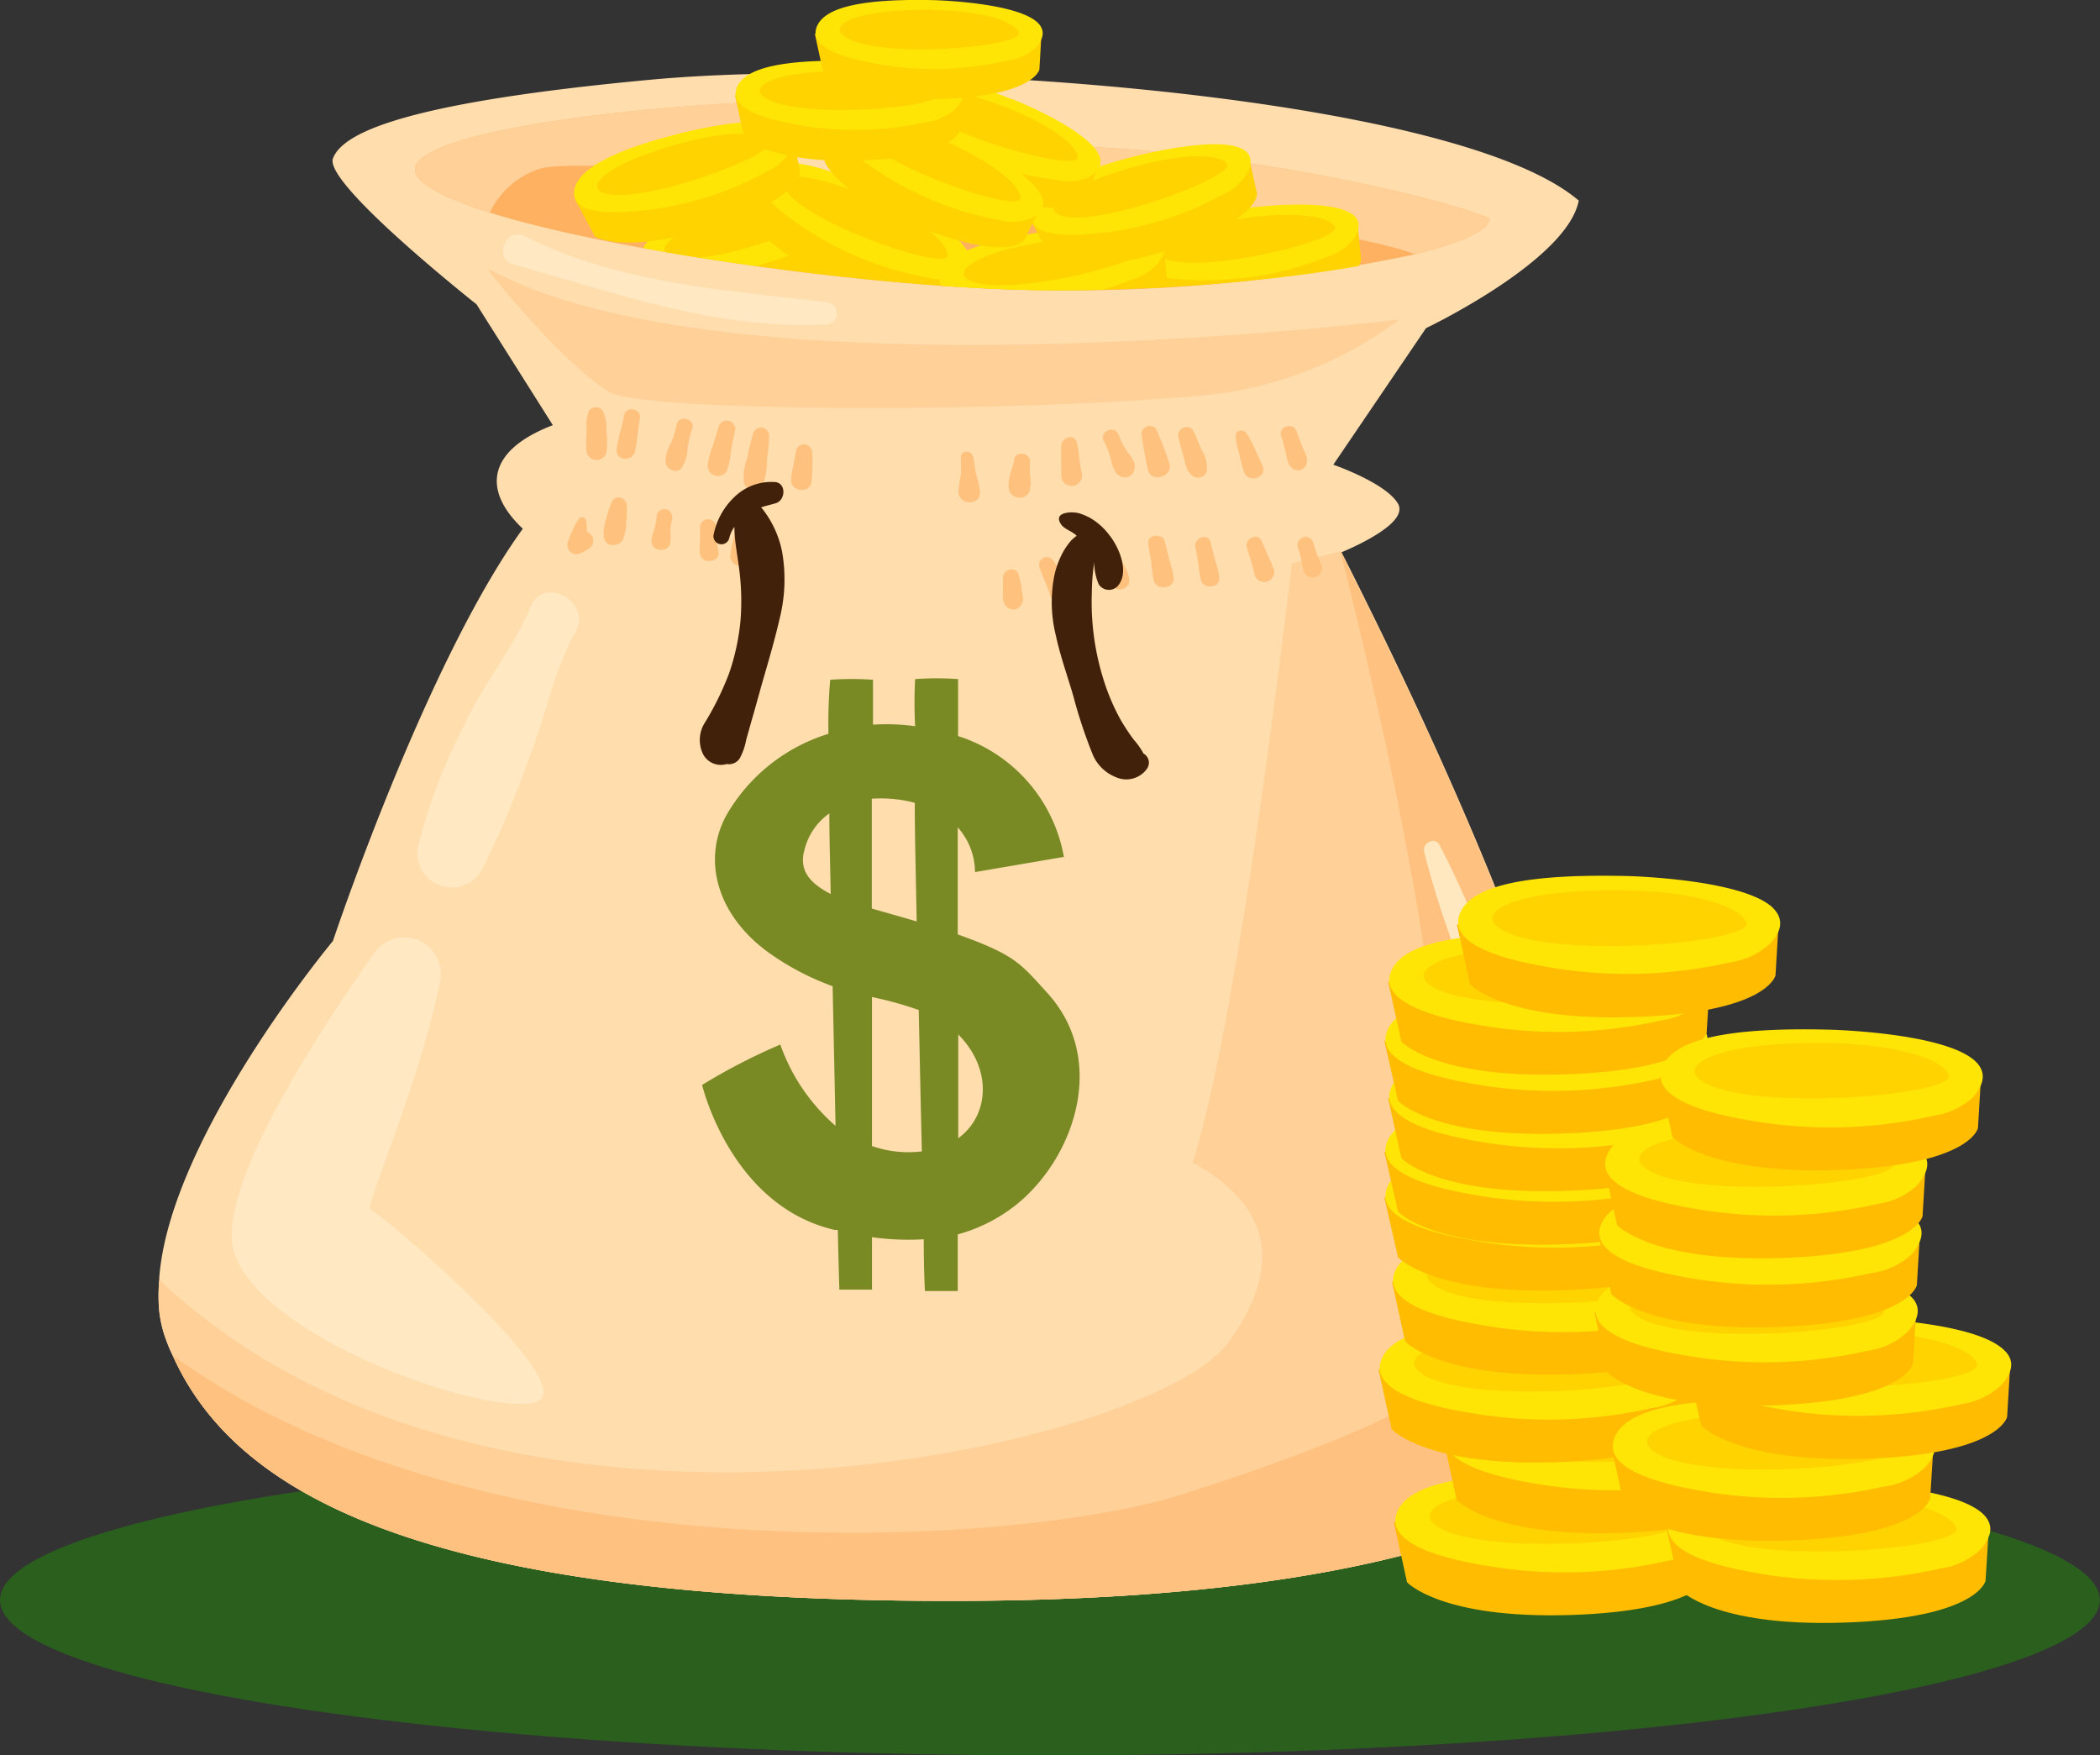 <svg xmlns="http://www.w3.org/2000/svg" xmlns:xlink="http://www.w3.org/1999/xlink" viewBox="0 0 121.67 101.69"><rect x="0" y="0" width="121.67" height="101.69" fill="#333333" stroke="none"/><defs><clipPath id="clip-path" transform="translate(0 -9.49)"><path d="M24.19,18.92C21.91,22,47.13,26.16,60.28,26.3s26.16-2.28,26-4.16l-7-15.57L59.41,0,44,2.82l-14,7.47Z" fill="none"/></clipPath></defs><g id="Layer_2" data-name="Layer 2"><g id="OBJECTS"><ellipse cx="60.83" cy="92.69" rx="60.83" ry="9" fill="#2a5f1e"/><path d="M97.45,86a10.62,10.62,0,0,1-.09,1.82,8.38,8.38,0,0,1-.79,2.6c-1.61,3.22-8.72,11.81-41.46,11.81C23.52,102.24,13.42,95.61,10,88a8.41,8.41,0,0,1-.35-.82,6.94,6.94,0,0,1-.42-1.7,9.58,9.58,0,0,1,0-1.86.76.76,0,0,1,0-.15C9.87,75.3,19.29,64,19.29,64s5.37-16.1,11-23.88c-2.41-2.28-2-4.57,1.74-6l-4.42-7s-8.86-7-8.32-8.45,4-3.22,18.38-4.56,46.56.8,53.8,7c-.67,3.49-8.85,7.39-8.85,7.39l-5.37,7.91s3.09,1.07,3.76,2.28a.6.6,0,0,1,.07.3c0,1.16-3.42,2.52-3.42,2.52s.62,1.21,1.61,3.22c3,6.07,9.28,19.43,11.4,28.31.47.49.92,1,1.33,1.45C96,79,97.35,83,97.45,86Z" transform="translate(0 -9.49)" fill="#ffddad"/><path d="M97.45,86a10.62,10.62,0,0,1-.09,1.82,8.38,8.38,0,0,1-.79,2.6c-1.61,3.22-8.72,11.81-41.46,11.81C23.52,102.24,13.42,95.61,10,88a8.41,8.41,0,0,1-.35-.82,6.94,6.94,0,0,1-.42-1.7,9.58,9.58,0,0,1,0-1.86c19.64,18.63,57.49,9.62,61.87,3.72,1.92-2.59,4.16-7.13-2-10.5,2.78-8.72,5.75-34.72,5.75-34.72l2.85-.69s.62,1.21,1.61,3.22c3,6.07,9.28,19.43,11.4,28.31.47.49.92,1,1.33,1.45C96,79,97.35,83,97.45,86Z" transform="translate(0 -9.49)" fill="#ffd097"/><path d="M86.31,22.14c0,.67-1.59,1.41-4.32,2.08A97.2,97.2,0,0,1,60.28,26.3c-9.25-.1-24.48-2.18-31.9-4.49-3.13-1-4.87-2-4.19-2.89,2.28-3.09,28.17-4.43,27-3.09-.83.93-8.26,2.5-12.78,3.37-2,.4-3.45.66-3.45.66L61,20.92h.38S53.17,19.05,59.21,18C67.25,17.57,81.61,20.26,86.31,22.14Z" transform="translate(0 -9.49)" fill="#ffb162"/><path d="M51.15,15.83c-.83.93-8.26,2.5-12.78,3.37-3.83-.16-6.49-.16-7.1.07a4.83,4.83,0,0,0-2.89,2.54c-3.13-1-4.87-2-4.19-2.89C26.47,15.83,52.36,14.49,51.15,15.83Z" transform="translate(0 -9.49)" fill="#ffd097"/><path d="M86.31,22.14c0,.67-1.59,1.41-4.32,2.08-3.06-1.15-11.68-2.35-21-3.3h.34S53.17,19.05,59.21,18C67.25,17.57,81.61,20.26,86.31,22.14Z" transform="translate(0 -9.49)" fill="#ffd097"/><path d="M35.13,34.47a2.32,2.32,0,0,0-.2-1.17.48.48,0,0,0-.81,0A2.5,2.5,0,0,0,34,34.5a4.14,4.14,0,0,0,0,1.22.59.59,0,0,0,1.13,0A4.22,4.22,0,0,0,35.13,34.47Z" transform="translate(0 -9.49)" fill="#ffc17e"/><path d="M36.16,33.54c-.11.67-.37,1.33-.43,2s.9.68,1.05.13.16-1.29.29-1.91S36.26,33,36.16,33.54Z" transform="translate(0 -9.49)" fill="#ffc17e"/><path d="M39.2,34.09a5.63,5.63,0,0,1-.32,1.06,2.22,2.22,0,0,0-.32,1.08c0,.41.61.77.94.36a2.3,2.3,0,0,0,.34-1.13,5.56,5.56,0,0,1,.27-1.14C40.31,33.76,39.32,33.49,39.2,34.09Z" transform="translate(0 -9.49)" fill="#ffc17e"/><path d="M41.63,34.23c-.12.37-.23.75-.34,1.12A4.33,4.33,0,0,0,41,36.5a.6.6,0,0,0,1.11.28,4.68,4.68,0,0,0,.24-1.17c.07-.39.15-.77.23-1.15A.46.46,0,0,0,41.63,34.23Z" transform="translate(0 -9.49)" fill="#ffc17e"/><path d="M43.63,34.63A10.66,10.66,0,0,0,43.3,36a3.2,3.2,0,0,0-.2,1.46.6.6,0,0,0,1.09.11,3.54,3.54,0,0,0,.24-1.42,11.35,11.35,0,0,0,.13-1.42A.47.47,0,0,0,43.63,34.63Z" transform="translate(0 -9.49)" fill="#ffc17e"/><path d="M47.05,35.67a.47.47,0,0,0-.92-.1c-.06.28-.1.56-.16.84a6.85,6.85,0,0,0-.14.89c0,.67,1.06.81,1.18.14A9.5,9.5,0,0,0,47.05,35.67Z" transform="translate(0 -9.49)" fill="#ffc17e"/><path d="M34,40.29a2.42,2.42,0,0,0-.05-.66.24.24,0,0,0-.4-.11,5,5,0,0,0-.61,1.28.53.53,0,0,0,.05.59.52.52,0,0,0,.57.18,3.71,3.71,0,0,0,.56-.29A.56.56,0,0,0,34,40.29Z" transform="translate(0 -9.49)" fill="#ffc17e"/><path d="M36.31,38.76c0-.42-.64-.66-.85-.22a7.05,7.05,0,0,0-.34,1A2.37,2.37,0,0,0,35,40.67c.1.52.83.5,1.07.11a2.28,2.28,0,0,0,.21-1A5.36,5.36,0,0,0,36.31,38.76Z" transform="translate(0 -9.49)" fill="#ffc17e"/><path d="M38.61,39a.46.46,0,0,0-.56.33,4.43,4.43,0,0,1-.11.73,4.88,4.88,0,0,0-.2.75c-.05.63,1,.73,1.1.13a3.47,3.47,0,0,0,0-.72,3.52,3.52,0,0,1,.1-.65A.48.48,0,0,0,38.61,39Z" transform="translate(0 -9.49)" fill="#ffc17e"/><path d="M41.49,40.77c0-.27,0-.53,0-.8a.47.47,0,0,0-.93,0c0,.27,0,.53,0,.8a3.82,3.82,0,0,0,0,.83c.09.54,1,.5,1.08,0A4.57,4.57,0,0,0,41.49,40.77Z" transform="translate(0 -9.49)" fill="#ffc17e"/><path d="M43.47,40.64a.47.47,0,0,0-.92-.11,5.09,5.09,0,0,0-.24,1.21.58.58,0,0,0,1.13.13A5.07,5.07,0,0,0,43.47,40.64Z" transform="translate(0 -9.49)" fill="#ffc17e"/><path d="M56.54,36.9c-.06-.35-.09-.7-.18-1s-.62-.34-.67,0,0,.69,0,1A7.91,7.91,0,0,0,55.53,38c.06.8,1.29.78,1.25,0A6.27,6.27,0,0,0,56.54,36.9Z" transform="translate(0 -9.49)" fill="#ffc17e"/><path d="M59.68,37.07a8.24,8.24,0,0,1,0-.85c0-.52-.85-.63-.92-.11s-.44,1.17-.29,1.78a.64.64,0,0,0,1.16.12A1.88,1.88,0,0,0,59.68,37.07Z" transform="translate(0 -9.49)" fill="#ffc17e"/><path d="M62.67,36.86c-.13-.56-.15-1.14-.27-1.71s-.88-.35-.91.15,0,1.17,0,1.75a.62.62,0,0,0,.32.53l.06,0a.52.52,0,0,0,.62-.1l.07-.05A.65.65,0,0,0,62.67,36.86Z" transform="translate(0 -9.49)" fill="#ffc17e"/><path d="M65.35,35.7a4.2,4.2,0,0,1-.53-1c-.21-.65-1.21-.2-.85.38a3.9,3.9,0,0,1,.38,1c.12.37.16.79.56,1a.56.56,0,0,0,.8-.35C65.85,36.33,65.57,36,65.35,35.7Z" transform="translate(0 -9.49)" fill="#ffc17e"/><path d="M67.75,36.32A19.83,19.83,0,0,0,67,34.38c-.19-.41-.9-.19-.86.25a20.87,20.87,0,0,0,.37,2.07C66.68,37.5,68,37.11,67.75,36.32Z" transform="translate(0 -9.49)" fill="#ffc17e"/><path d="M69.62,35.55c-.17-.38-.31-.78-.51-1.15s-.94-.11-.84.38.2.77.3,1.15.16.85.48,1.09a.53.53,0,0,0,.87-.24A1.89,1.89,0,0,0,69.62,35.55Z" transform="translate(0 -9.49)" fill="#ffc17e"/><path d="M73.16,36.49l-.46-1a5.41,5.41,0,0,0-.49-.92c-.19-.23-.63-.18-.62.18a4.22,4.22,0,0,0,.2,1c.08.35.16.7.26,1C72.25,37.56,73.45,37.16,73.16,36.49Z" transform="translate(0 -9.49)" fill="#ffc17e"/><path d="M75.47,35.4c-.12-.3-.24-.6-.34-.91-.19-.57-1.09-.31-.9.27.1.3.18.62.26.93s.08.68.37.91a.51.51,0,0,0,.84-.24C75.8,36,75.6,35.73,75.47,35.4Z" transform="translate(0 -9.49)" fill="#ffc17e"/><path d="M59.19,43.66c0-.29-.1-.57-.16-.85-.13-.54-.9-.37-.92.13,0,.28,0,.56,0,.83s-.06.65.23.88a.53.53,0,0,0,.74,0C59.37,44.31,59.26,44,59.19,43.66Z" transform="translate(0 -9.49)" fill="#ffc17e"/><path d="M62,43.53c-.35-.48-.6-1-.94-1.52s-1-.14-.83.37.47,1.09.64,1.66C61.12,44.94,62.49,44.26,62,43.53Z" transform="translate(0 -9.49)" fill="#ffc17e"/><path d="M65.43,43.07a2.05,2.05,0,0,0-.32-.85c-.12-.24-.22-.49-.33-.75-.23-.53-1.07-.32-.89.27.07.27.16.53.23.81a2.18,2.18,0,0,0,.26.83C64.68,43.81,65.48,43.67,65.43,43.07Z" transform="translate(0 -9.49)" fill="#ffc17e"/><path d="M68,42.93a8.12,8.12,0,0,0-.27-1.08c-.08-.36-.17-.71-.26-1.06s-1-.39-.93.15c0,.36.1.72.16,1.08a9.84,9.84,0,0,0,.14,1.09C67,43.74,68.1,43.6,68,42.93Z" transform="translate(0 -9.49)" fill="#ffc17e"/><path d="M70.65,42.93a6.21,6.21,0,0,0-.25-1c-.09-.33-.17-.66-.25-1-.13-.59-1-.32-.89.27.06.31.12.63.17.94a7.24,7.24,0,0,0,.16,1C69.78,43.64,70.72,43.56,70.65,42.93Z" transform="translate(0 -9.49)" fill="#ffc17e"/><path d="M73.72,42.23c-.23-.46-.42-.95-.63-1.42s-1-.12-.85.38.31,1,.43,1.51a.58.58,0,1,0,1-.47Z" transform="translate(0 -9.49)" fill="#ffc17e"/><path d="M76.52,42.11a7.36,7.36,0,0,1-.43-1.19.47.47,0,0,0-.9.27,7.25,7.25,0,0,1,.3,1.22.57.57,0,0,0,.71.52A.57.57,0,0,0,76.52,42.11Z" transform="translate(0 -9.49)" fill="#ffc17e"/><path d="M45.32,41.49a5.82,5.82,0,0,0-1.22-2.61c.27-.09.55-.15.85-.24.56-.17.61-1.12,0-1.22a3.07,3.07,0,0,0-2.44.9,4.12,4.12,0,0,0-1.16,2.12.46.46,0,0,0,.9.23,1.8,1.8,0,0,1,.3-.66c0,.77.16,1.54.26,2.32a14.44,14.44,0,0,1,.09,3.15,13.19,13.19,0,0,1-.67,3.05,17.18,17.18,0,0,1-1.37,2.79,1.87,1.87,0,0,0-.12,1.87,1.16,1.16,0,0,0,1.36.56.75.75,0,0,0,.76-.33,3.61,3.61,0,0,0,.37-1.06l.28-1c.2-.69.39-1.37.58-2.06.37-1.3.77-2.61,1.07-3.93A9.31,9.31,0,0,0,45.32,41.49Z" transform="translate(0 -9.49)" fill="#42210b"/><path d="M66.25,53.14a4.26,4.26,0,0,0-.57-.81,12,12,0,0,1-.74-1.12,12.3,12.3,0,0,1-1-2.34,15,15,0,0,1-.68-5.11,11.93,11.93,0,0,1,.14-1.7l0,.13a3.21,3.21,0,0,0,.26,1.15.7.7,0,0,0,1.09.11c.71-.79.1-2.23-.46-2.94a3.77,3.77,0,0,0-1.1-1,3.36,3.36,0,0,0-.65-.28c-.41-.13-1.57-.09-1.06.64.2.29.66.4.9.66a2.51,2.51,0,0,0-.31.26,4.28,4.28,0,0,0-.44.61,5.16,5.16,0,0,0-.55,1.46,8,8,0,0,0,.1,3.47c.25,1.17.67,2.32,1,3.46a28.37,28.37,0,0,0,1.13,3.41,2.42,2.42,0,0,0,1.34,1.31A1.47,1.47,0,0,0,66.47,54,.61.61,0,0,0,66.25,53.14Z" transform="translate(0 -9.49)" fill="#42210b"/><g clip-path="url(#clip-path)"><path d="M37.19,24.69l1.19,2.19s1.72,1.07,6.74-.54c5.28-1.69,5.14-3.26,5.14-3.26l-.49-2.21Z" transform="translate(0 -9.49)" fill="#ffd300"/><path d="M49.33,20.45c-1.49-.67-5.44.29-6,.43-4,1.05-6.11,2.16-6.17,3.44-.07,1.57,3.5,1.1,4.36,1a19.08,19.08,0,0,0,6.8-2.21,3,3,0,0,0,1.36-1.18C50.08,21.14,49.87,20.69,49.33,20.45Z" transform="translate(0 -9.49)" fill="#ffe506"/><path d="M38.69,24.26c-.69-.41.41-1.51,3.84-2.56s5.6-.93,6-.35C49.05,22.11,40.48,25.3,38.69,24.26Z" transform="translate(0 -9.49)" fill="#ffd300"/><path d="M44,19.7l-.47,2.45S44.2,24.07,49.1,26c5.15,2,6,.74,6,.74l1-2Z" transform="translate(0 -9.49)" fill="#ffd300"/><path d="M56.09,24.12c-.73-1.46-4.39-3.22-4.9-3.46-3.77-1.73-6.09-2.21-6.95-1.25-1.05,1.17,2,3.06,2.73,3.53a19,19,0,0,0,6.66,2.61,3,3,0,0,0,1.81-.06C56.23,25.13,56.35,24.64,56.09,24.12Z" transform="translate(0 -9.49)" fill="#ffe506"/><path d="M45.45,20.32c-.28-.76,1.27-.91,4.59.46S55,23.61,54.9,24.31C54.82,25.22,46.17,22.26,45.45,20.32Z" transform="translate(0 -9.49)" fill="#ffd300"/><path d="M65.68,24.57l.92,2.32s1.58,1.27,6.76.28c5.44-1,5.5-2.61,5.5-2.61l-.22-2.25Z" transform="translate(0 -9.49)" fill="#ffd300"/><path d="M78.25,21.84c-1.39-.85-5.43-.37-6-.3-4.11.55-6.33,1.4-6.54,2.66-.26,1.56,3.34,1.52,4.2,1.52a19,19,0,0,0,7-1.36,3,3,0,0,0,1.49-1C78.91,22.62,78.76,22.14,78.25,21.84Z" transform="translate(0 -9.49)" fill="#ffe506"/><path d="M67.23,24.33c-.64-.49.59-1.46,4.12-2.08s5.67-.24,6,.38C77.77,23.45,68.88,25.58,67.23,24.33Z" transform="translate(0 -9.49)" fill="#ffd300"/><path d="M54.45,25.87l.92,2.32s1.58,1.27,6.76.28c5.44-1,5.5-2.61,5.5-2.61l-.22-2.25Z" transform="translate(0 -9.49)" fill="#ffd300"/><path d="M67,23.13c-1.39-.84-5.43-.36-6-.29-4.11.55-6.33,1.4-6.54,2.66-.26,1.56,3.34,1.52,4.2,1.52a19,19,0,0,0,7-1.36,3,3,0,0,0,1.49-1C67.68,23.92,67.53,23.44,67,23.13Z" transform="translate(0 -9.49)" fill="#ffe506"/><path d="M56,25.63c-.64-.49.59-1.46,4.12-2.08s5.67-.24,6,.38C66.54,24.75,57.65,26.88,56,25.63Z" transform="translate(0 -9.49)" fill="#ffd300"/><path d="M33.29,21l1.19,2.2s1.72,1.06,6.74-.55C46.5,21,46.36,19.4,46.36,19.4l-.49-2.21Z" transform="translate(0 -9.49)" fill="#ffd300"/><path d="M45.43,16.77c-1.49-.67-5.44.3-6,.44-4,1-6.11,2.15-6.17,3.43-.07,1.58,3.5,1.1,4.36,1a18.88,18.88,0,0,0,6.8-2.21,3,3,0,0,0,1.36-1.18C46.19,17.47,46,17,45.43,16.77Z" transform="translate(0 -9.49)" fill="#ffe506"/><path d="M34.79,20.58c-.69-.41.41-1.51,3.85-2.56s5.59-.92,6-.35C45.15,18.43,36.58,21.63,34.79,20.58Z" transform="translate(0 -9.49)" fill="#ffd300"/><path d="M59.75,22.32l1.19,2.19s1.73,1.07,6.75-.54c5.27-1.69,5.14-3.26,5.14-3.26l-.49-2.21Z" transform="translate(0 -9.49)" fill="#ffd300"/><path d="M71.89,18.08c-1.48-.67-5.43.29-6,.43-4,1-6.11,2.16-6.16,3.44-.08,1.57,3.49,1.1,4.35,1a18.82,18.82,0,0,0,6.8-2.21,3,3,0,0,0,1.36-1.18C72.65,18.77,72.43,18.32,71.89,18.08Z" transform="translate(0 -9.49)" fill="#ffe506"/><path d="M61.26,21.89c-.7-.41.41-1.51,3.84-2.56s5.59-.93,6-.35C71.62,19.74,63.05,22.93,61.26,21.89Z" transform="translate(0 -9.49)" fill="#ffd300"/><path d="M51.29,14.65,51,17.13s.76,1.87,5.77,3.52c5.27,1.73,6.08.38,6.08.38l.9-2.08Z" transform="translate(0 -9.49)" fill="#ffd300"/><path d="M63.61,18.35c-.81-1.41-4.58-3-5.1-3.16-3.86-1.51-6.21-1.84-7-.84-1,1.23,2.19,2.94,2.94,3.37a19,19,0,0,0,6.8,2.2,3,3,0,0,0,1.8-.15C63.81,19.36,63.9,18.86,63.61,18.35Z" transform="translate(0 -9.49)" fill="#ffe506"/><path d="M52.76,15.19c-.32-.74,1.22-1,4.61.18s5.08,2.54,5.06,3.24C62.41,19.53,53.6,17.08,52.76,15.19Z" transform="translate(0 -9.49)" fill="#ffd300"/><path d="M48.24,16.38l-.47,2.45s.65,1.92,5.56,3.85c5.15,2,6,.74,6,.74l1-2Z" transform="translate(0 -9.49)" fill="#ffd300"/><path d="M60.32,20.8c-.73-1.46-4.4-3.22-4.91-3.46-3.76-1.73-6.09-2.21-6.94-1.25-1.06,1.17,2,3.06,2.73,3.53a18.88,18.88,0,0,0,6.66,2.61,3,3,0,0,0,1.8-.06C60.46,21.81,60.58,21.32,60.32,20.8Z" transform="translate(0 -9.49)" fill="#ffe506"/><path d="M49.67,17c-.28-.76,1.28-.91,4.6.46s4.91,2.83,4.85,3.52C59.05,21.9,50.4,18.94,49.67,17Z" transform="translate(0 -9.49)" fill="#ffd300"/><path d="M42.58,15l.53,2.44s1.36,1.5,6.63,1.35c5.54-.17,5.85-1.72,5.85-1.72l.13-2.25Z" transform="translate(0 -9.49)" fill="#ffd300"/><path d="M55.42,14.26c-1.25-1-5.31-1.22-5.87-1.24-4.15-.1-6.47.38-6.88,1.6-.5,1.49,3.06,2,3.91,2.17a19.33,19.33,0,0,0,7.15-.24,3,3,0,0,0,1.63-.77C56,15.14,55.87,14.64,55.42,14.26Z" transform="translate(0 -9.49)" fill="#ffe506"/><path d="M44.14,15c-.56-.58.81-1.34,4.4-1.4s5.63.66,5.86,1.32C54.69,15.78,45.57,16.48,44.14,15Z" transform="translate(0 -9.49)" fill="#ffd300"/><path d="M47.21,11.45l.53,2.44s1.36,1.5,6.63,1.34c5.54-.16,5.85-1.71,5.85-1.71l.13-2.25Z" transform="translate(0 -9.49)" fill="#ffd300"/><path d="M60.05,10.74C58.8,9.69,54.74,9.52,54.18,9.5c-4.15-.1-6.47.38-6.88,1.6-.5,1.49,3.06,2,3.91,2.16A18.91,18.91,0,0,0,58.36,13,3,3,0,0,0,60,12.26C60.58,11.62,60.5,11.12,60.05,10.74Z" transform="translate(0 -9.49)" fill="#ffe506"/><path d="M48.77,11.46c-.56-.59.81-1.34,4.4-1.4s5.63.66,5.86,1.32C59.32,12.25,50.2,13,48.77,11.46Z" transform="translate(0 -9.49)" fill="#ffd300"/></g><path d="M12.4,91.14l0,0h0Z" transform="translate(0 -9.49)" fill="#42210b"/><path d="M60.67,67c-1.57-1.72-1.84-2.18-5.18-3.38V57.42a3.92,3.92,0,0,1,1,2.59l5.15-.88a9,9,0,0,0-6.13-7v-3.3a17.22,17.22,0,0,0-2.49,0,26.92,26.92,0,0,0,0,2.73,12,12,0,0,0-2.44-.09V48.87a17.09,17.09,0,0,0-2.48,0A28.69,28.69,0,0,0,48,52a10.33,10.33,0,0,0-5.9,4.69c-1.46,2.64-.54,5.93,2.6,8.1a15.2,15.2,0,0,0,3.54,1.83c.06,2.79.12,5.58.17,8.09A11.1,11.1,0,0,1,45.21,70a34.83,34.83,0,0,0-4.53,2.34s1.64,7,7.68,8.4l.18,0c.05,2.14.09,3.46.09,3.46h1.89V81.16a15,15,0,0,0,3,.12c0,1.84.07,3,.07,3h1.9V81a9.47,9.47,0,0,0,3.39-1.72C62.23,76.59,64.23,70.9,60.67,67ZM52.33,55.85A6.78,6.78,0,0,1,53,56c0,2,.07,4.41.11,6.87-.9-.27-1.78-.51-2.6-.75V55.76A7.88,7.88,0,0,1,52.33,55.85Zm-5.75,3a3.66,3.66,0,0,1,1.47-2.24c0,1.44.05,3,.08,4.67C47,60.69,46.31,60,46.58,58.83Zm3.94,17V67.25a20.54,20.54,0,0,1,2.71.75c.06,2.89.12,5.72.18,8.19A6.41,6.41,0,0,1,50.52,75.88Zm5-.43v-6C57.51,71.41,57.33,74.13,55.49,75.45Z" transform="translate(0 -9.49)" fill="#798a25"/><path d="M97.45,86a10.62,10.62,0,0,1-.09,1.82,8.38,8.38,0,0,1-.79,2.6c-1.61,3.22-8.72,11.81-41.46,11.81C23.52,102.24,13.42,95.61,10,88c17.88,13,49,11.1,58.49,8.06C79.56,92.52,84.28,90,85.7,87.57c2.49-4.18,2.63-9.22-2.77-12.28,1.78-6.74-5.27-33.83-5.27-33.83s.62,1.21,1.61,3.22c3,6.07,9.28,19.43,11.4,28.31.47.49.92,1,1.33,1.45C96,79,97.35,83,97.45,86Z" transform="translate(0 -9.49)" fill="#ffc180"/><path d="M25.5,66.34a2.12,2.12,0,0,0-3.81-1.65c-3.82,5.41-9.28,14-8.1,17.43,1.78,5.2,15.75,9.81,17.68,8.47s-9.36-11-9.8-11S24.35,72.2,25.5,66.34Z" transform="translate(0 -9.49)" fill="#ffe8c2"/><path d="M28.3,25.06c-.39-.21,4.46,5.65,7,7.14,2,1.17,23.5,1.23,34.55.18a22.24,22.24,0,0,0,10.7-4l.52-.38S42.42,32.79,28.3,25.06Z" transform="translate(0 -9.49)" fill="#ffd097"/><path d="M30.78,44.57c-1,2.41-2.78,4.52-3.89,6.93a33.26,33.26,0,0,0-2.67,7,2,2,0,0,0,3.67,1.44,55.84,55.84,0,0,0,2.88-6.86c.9-2.26,1.39-4.94,2.58-7C34.31,44.33,31.5,42.86,30.78,44.57Z" transform="translate(0 -9.49)" fill="#ffe8c2"/><path d="M47.91,27c-5.81-.7-12.17-1.11-17.47-3.81-1.15-.59-1.9,1.29-.66,1.63,6,1.67,11.75,3.79,18.14,3.47A.65.65,0,0,0,47.91,27Z" transform="translate(0 -9.49)" fill="#ffe8c2"/><path d="M89.72,74.19a.8.8,0,0,0-1.12,1.14c3.74,3.93,4.15,8.56,3.65,13.7-.1,1,1.57,1.46,2,.51C96.45,84.12,94,77.86,89.72,74.19Z" transform="translate(0 -9.49)" fill="#fff7cb"/><path d="M88.78,71.45c-1.73-4.33-3.21-8.87-5.37-13-.27-.51-1-.14-.9.38,1.12,4.47,3,8.79,4.57,13.12C87.47,73,89.2,72.51,88.78,71.45Z" transform="translate(0 -9.49)" fill="#ffe8bf"/><path d="M80.76,97.68l.76,3.47s1.93,2.12,9.41,1.9c7.85-.24,8.29-2.43,8.29-2.43l.19-3.2Z" transform="translate(0 -9.49)" fill="#ffbc00"/><path d="M99,96.67c-1.77-1.49-7.53-1.73-8.33-1.75-5.88-.15-9.17.54-9.76,2.26-.71,2.12,4.34,2.87,5.55,3.07a26.83,26.83,0,0,0,10.14-.34,4.28,4.28,0,0,0,2.32-1.08C99.73,97.91,99.62,97.21,99,96.67Z" transform="translate(0 -9.49)" fill="#ffe506"/><path d="M83,97.69c-.79-.83,1.15-1.9,6.24-2s8,.93,8.31,1.87C98,98.82,85,99.82,83,97.69Z" transform="translate(0 -9.49)" fill="#ffd300"/><path d="M83.64,92.92l.76,3.47s1.93,2.13,9.41,1.9c7.85-.24,8.28-2.43,8.28-2.43l.2-3.2Z" transform="translate(0 -9.49)" fill="#ffbc00"/><path d="M101.85,91.91c-1.76-1.49-7.53-1.73-8.32-1.75-5.89-.15-9.18.54-9.76,2.26-.71,2.12,4.34,2.87,5.55,3.08a27,27,0,0,0,10.13-.35,4.2,4.2,0,0,0,2.32-1.07C102.61,93.16,102.49,92.45,101.85,91.91Z" transform="translate(0 -9.49)" fill="#ffe506"/><path d="M85.86,92.93C85.07,92.1,87,91,92.1,91s8,.93,8.31,1.88C100.82,94.06,87.89,95.06,85.86,92.93Z" transform="translate(0 -9.49)" fill="#ffd300"/><path d="M79.87,88.83l.76,3.46S82.57,94.42,90,94.2c7.86-.24,8.29-2.43,8.29-2.43l.2-3.2Z" transform="translate(0 -9.49)" fill="#ffbc00"/><path d="M98.09,87.82c-1.76-1.5-7.53-1.73-8.32-1.75-5.89-.15-9.18.53-9.76,2.26-.72,2.12,4.34,2.87,5.54,3.07a26.82,26.82,0,0,0,10.14-.34A4.21,4.21,0,0,0,98,90C98.85,89.06,98.73,88.36,98.09,87.82Z" transform="translate(0 -9.49)" fill="#ffe506"/><path d="M82.1,88.84c-.8-.83,1.14-1.9,6.24-2s8,.93,8.3,1.87C97.06,90,84.13,91,82.1,88.84Z" transform="translate(0 -9.49)" fill="#ffd300"/><path d="M80.65,83.74l.76,3.46s1.93,2.13,9.41,1.91c7.85-.24,8.29-2.43,8.29-2.43l.19-3.2Z" transform="translate(0 -9.49)" fill="#ffbc00"/><path d="M98.87,82.73C97.1,81.23,91.34,81,90.54,81c-5.88-.15-9.17.53-9.76,2.26-.71,2.12,4.34,2.87,5.55,3.07A26.83,26.83,0,0,0,96.47,86a4.28,4.28,0,0,0,2.32-1.08C99.62,84,99.51,83.27,98.87,82.73Z" transform="translate(0 -9.49)" fill="#ffe506"/><path d="M82.87,83.75c-.79-.83,1.15-1.9,6.24-2s8,.93,8.31,1.87C97.84,84.88,84.9,85.88,82.87,83.75Z" transform="translate(0 -9.49)" fill="#ffd300"/><path d="M80.21,78.87,81,82.33s1.93,2.13,9.41,1.91c7.85-.24,8.28-2.43,8.28-2.43l.2-3.2Z" transform="translate(0 -9.49)" fill="#ffbc00"/><path d="M98.42,77.86c-1.76-1.49-7.53-1.73-8.32-1.75-5.89-.15-9.18.53-9.76,2.26-.71,2.12,4.34,2.87,5.55,3.07A26.78,26.78,0,0,0,96,81.1,4.21,4.21,0,0,0,98.34,80C99.18,79.1,99.06,78.4,98.42,77.86Z" transform="translate(0 -9.49)" fill="#ffe506"/><path d="M82.43,78.88c-.8-.83,1.15-1.9,6.24-2s8,.93,8.31,1.87C97.39,80,84.46,81,82.43,78.88Z" transform="translate(0 -9.49)" fill="#ffd300"/><path d="M80.21,76.22,81,79.68s1.93,2.13,9.41,1.9c7.85-.23,8.28-2.43,8.28-2.43l.2-3.2Z" transform="translate(0 -9.49)" fill="#ffbc00"/><path d="M98.42,75.2c-1.76-1.49-7.53-1.73-8.32-1.75-5.89-.15-9.18.54-9.76,2.26-.71,2.12,4.34,2.87,5.55,3.08A27.19,27.19,0,0,0,96,78.45a4.28,4.28,0,0,0,2.32-1.08C99.18,76.45,99.06,75.74,98.42,75.2Z" transform="translate(0 -9.49)" fill="#ffe506"/><path d="M82.43,76.23c-.8-.83,1.15-1.91,6.24-2s8,.94,8.31,1.88C97.39,77.36,84.46,78.35,82.43,76.23Z" transform="translate(0 -9.49)" fill="#ffd300"/><path d="M80.43,73.12l.76,3.46s1.93,2.13,9.41,1.9c7.85-.23,8.28-2.43,8.28-2.43l.2-3.2Z" transform="translate(0 -9.49)" fill="#ffbc00"/><path d="M98.65,72.1c-1.77-1.49-7.54-1.73-8.33-1.75-5.89-.14-9.18.54-9.76,2.26-.71,2.12,4.34,2.87,5.55,3.08a27.25,27.25,0,0,0,10.14-.34,4.28,4.28,0,0,0,2.31-1.08C99.4,73.35,99.29,72.65,98.65,72.1Z" transform="translate(0 -9.49)" fill="#ffe506"/><path d="M82.65,73.13c-.79-.83,1.15-1.9,6.24-2s8,.94,8.31,1.88C97.61,74.26,84.68,75.25,82.65,73.13Z" transform="translate(0 -9.49)" fill="#ffd300"/><path d="M80.21,69.8,81,73.26s1.93,2.13,9.41,1.9c7.85-.23,8.28-2.42,8.28-2.42l.2-3.2Z" transform="translate(0 -9.49)" fill="#ffbc00"/><path d="M98.42,68.78c-1.76-1.49-7.53-1.73-8.32-1.75-5.89-.14-9.18.54-9.76,2.26-.71,2.12,4.34,2.87,5.55,3.08A26.78,26.78,0,0,0,96,72,4.28,4.28,0,0,0,98.34,71C99.18,70,99.06,69.33,98.42,68.78Z" transform="translate(0 -9.49)" fill="#ffe506"/><path d="M82.43,69.81c-.8-.83,1.15-1.9,6.24-2s8,.94,8.31,1.88C97.39,70.94,84.46,71.93,82.43,69.81Z" transform="translate(0 -9.49)" fill="#ffd300"/><path d="M80.43,66.37l.76,3.46s1.93,2.13,9.41,1.9c7.85-.23,8.28-2.42,8.28-2.42l.2-3.2Z" transform="translate(0 -9.49)" fill="#ffbc00"/><path d="M98.65,65.35c-1.77-1.49-7.54-1.73-8.33-1.75-5.89-.14-9.18.54-9.76,2.26-.71,2.12,4.34,2.87,5.55,3.08a26.83,26.83,0,0,0,10.14-.34,4.28,4.28,0,0,0,2.31-1.08C99.4,66.6,99.29,65.9,98.65,65.35Z" transform="translate(0 -9.49)" fill="#ffe506"/><path d="M82.65,66.38c-.79-.83,1.15-1.9,6.24-2s8,.94,8.31,1.88C97.61,67.51,84.68,68.5,82.65,66.38Z" transform="translate(0 -9.49)" fill="#ffd300"/><path d="M84.41,63.05l.76,3.46s1.93,2.13,9.41,1.9c7.86-.23,8.29-2.42,8.29-2.42l.19-3.2Z" transform="translate(0 -9.49)" fill="#ffbc00"/><path d="M102.63,62c-1.77-1.5-7.53-1.74-8.33-1.76-5.88-.14-9.17.54-9.75,2.26-.72,2.12,4.33,2.87,5.54,3.08a26.83,26.83,0,0,0,10.14-.34,4.31,4.31,0,0,0,2.32-1.08C103.38,63.28,103.27,62.58,102.63,62Z" transform="translate(0 -9.49)" fill="#ffe506"/><path d="M86.63,63.06c-.79-.83,1.15-1.9,6.24-2s8,.94,8.31,1.88C101.6,64.19,88.66,65.18,86.63,63.06Z" transform="translate(0 -9.49)" fill="#ffd300"/><path d="M96.58,98.13l.76,3.46s1.93,2.13,9.41,1.9c7.86-.24,8.29-2.43,8.29-2.43l.2-3.2Z" transform="translate(0 -9.49)" fill="#ffbc00"/><path d="M114.8,97.11c-1.77-1.49-7.53-1.73-8.33-1.75-5.88-.15-9.17.54-9.75,2.26-.72,2.12,4.34,2.87,5.54,3.08a27.23,27.23,0,0,0,10.14-.34,4.28,4.28,0,0,0,2.32-1.08C115.56,98.36,115.44,97.65,114.8,97.11Z" transform="translate(0 -9.49)" fill="#ffe506"/><path d="M98.8,98.13c-.79-.82,1.15-1.9,6.24-2s8,.94,8.31,1.88C113.77,99.26,100.83,100.26,98.8,98.13Z" transform="translate(0 -9.49)" fill="#ffd300"/><path d="M93.37,93.37l.76,3.46s1.93,2.13,9.41,1.9c7.86-.23,8.29-2.43,8.29-2.43l.2-3.2Z" transform="translate(0 -9.49)" fill="#ffbc00"/><path d="M111.59,92.35c-1.76-1.49-7.53-1.73-8.32-1.75-5.89-.15-9.18.54-9.76,2.26-.72,2.12,4.34,2.87,5.54,3.08a27.23,27.23,0,0,0,10.14-.34,4.28,4.28,0,0,0,2.32-1.08C112.35,93.6,112.23,92.89,111.59,92.35Z" transform="translate(0 -9.49)" fill="#ffe506"/><path d="M95.59,93.38c-.79-.83,1.15-1.91,6.25-2s8,.94,8.3,1.88C110.56,94.51,97.63,95.5,95.59,93.38Z" transform="translate(0 -9.49)" fill="#ffd300"/><path d="M97.8,88.61l.76,3.46S100.49,94.2,108,94c7.85-.24,8.29-2.43,8.29-2.43l.19-3.2Z" transform="translate(0 -9.49)" fill="#ffbc00"/><path d="M116,87.6c-1.77-1.5-7.53-1.74-8.33-1.76-5.88-.14-9.17.54-9.76,2.26-.71,2.12,4.34,2.87,5.55,3.08a26.83,26.83,0,0,0,10.14-.34,4.35,4.35,0,0,0,2.32-1.08C116.77,88.84,116.66,88.14,116,87.6Z" transform="translate(0 -9.49)" fill="#ffe506"/><path d="M100,88.62c-.79-.83,1.15-1.9,6.24-2s8,.93,8.31,1.87C115,89.75,102.05,90.74,100,88.62Z" transform="translate(0 -9.49)" fill="#ffd300"/><path d="M92.38,85.51,93.14,89s1.93,2.13,9.41,1.91c7.85-.24,8.29-2.43,8.29-2.43l.19-3.2Z" transform="translate(0 -9.49)" fill="#ffbc00"/><path d="M110.6,84.5c-1.77-1.49-7.53-1.73-8.33-1.75-5.89-.15-9.18.53-9.76,2.26-.71,2.12,4.34,2.87,5.55,3.07a26.83,26.83,0,0,0,10.14-.34,4.21,4.21,0,0,0,2.31-1.08C111.35,85.74,111.24,85,110.6,84.5Z" transform="translate(0 -9.49)" fill="#ffe506"/><path d="M94.6,85.52c-.79-.83,1.15-1.9,6.24-2s8,.93,8.31,1.87C109.57,86.65,96.63,87.65,94.6,85.52Z" transform="translate(0 -9.49)" fill="#ffd300"/><path d="M92.6,81l.76,3.47s1.93,2.12,9.41,1.9c7.85-.24,8.29-2.43,8.29-2.43l.19-3.2Z" transform="translate(0 -9.49)" fill="#ffbc00"/><path d="M110.82,80c-1.77-1.49-7.53-1.73-8.33-1.75-5.88-.15-9.17.54-9.76,2.26-.71,2.12,4.34,2.87,5.55,3.08a27,27,0,0,0,10.14-.35,4.26,4.26,0,0,0,2.32-1.07C111.57,81.21,111.46,80.5,110.82,80Z" transform="translate(0 -9.49)" fill="#ffe506"/><path d="M94.82,81c-.79-.83,1.15-1.9,6.24-2s8,.93,8.31,1.88C109.79,82.11,96.85,83.11,94.82,81Z" transform="translate(0 -9.49)" fill="#ffd300"/><path d="M92.93,77l.76,3.46s1.93,2.13,9.41,1.91c7.86-.24,8.29-2.43,8.29-2.43l.19-3.2Z" transform="translate(0 -9.49)" fill="#ffbc00"/><path d="M111.15,76c-1.77-1.5-7.53-1.73-8.33-1.75-5.88-.15-9.17.53-9.75,2.26-.72,2.12,4.33,2.87,5.54,3.07a26.83,26.83,0,0,0,10.14-.34,4.24,4.24,0,0,0,2.32-1.08C111.9,77.22,111.79,76.52,111.15,76Z" transform="translate(0 -9.49)" fill="#ffe506"/><path d="M95.15,77c-.79-.83,1.15-1.9,6.24-2s8,.93,8.31,1.87C110.12,78.13,97.18,79.13,95.15,77Z" transform="translate(0 -9.49)" fill="#ffd300"/><path d="M96.14,71.9l.76,3.46s1.93,2.13,9.41,1.91c7.86-.24,8.29-2.43,8.29-2.43l.19-3.2Z" transform="translate(0 -9.49)" fill="#ffbc00"/><path d="M114.36,70.89c-1.77-1.49-7.53-1.73-8.33-1.75-5.88-.15-9.17.53-9.75,2.26-.72,2.12,4.33,2.87,5.54,3.07A26.83,26.83,0,0,0,112,74.13a4.28,4.28,0,0,0,2.32-1.08C115.11,72.13,115,71.43,114.36,70.89Z" transform="translate(0 -9.49)" fill="#ffe506"/><path d="M98.36,71.91c-.79-.83,1.15-1.9,6.24-2s8,.93,8.31,1.87C113.33,73,100.39,74,98.36,71.91Z" transform="translate(0 -9.49)" fill="#ffd300"/></g></g></svg>